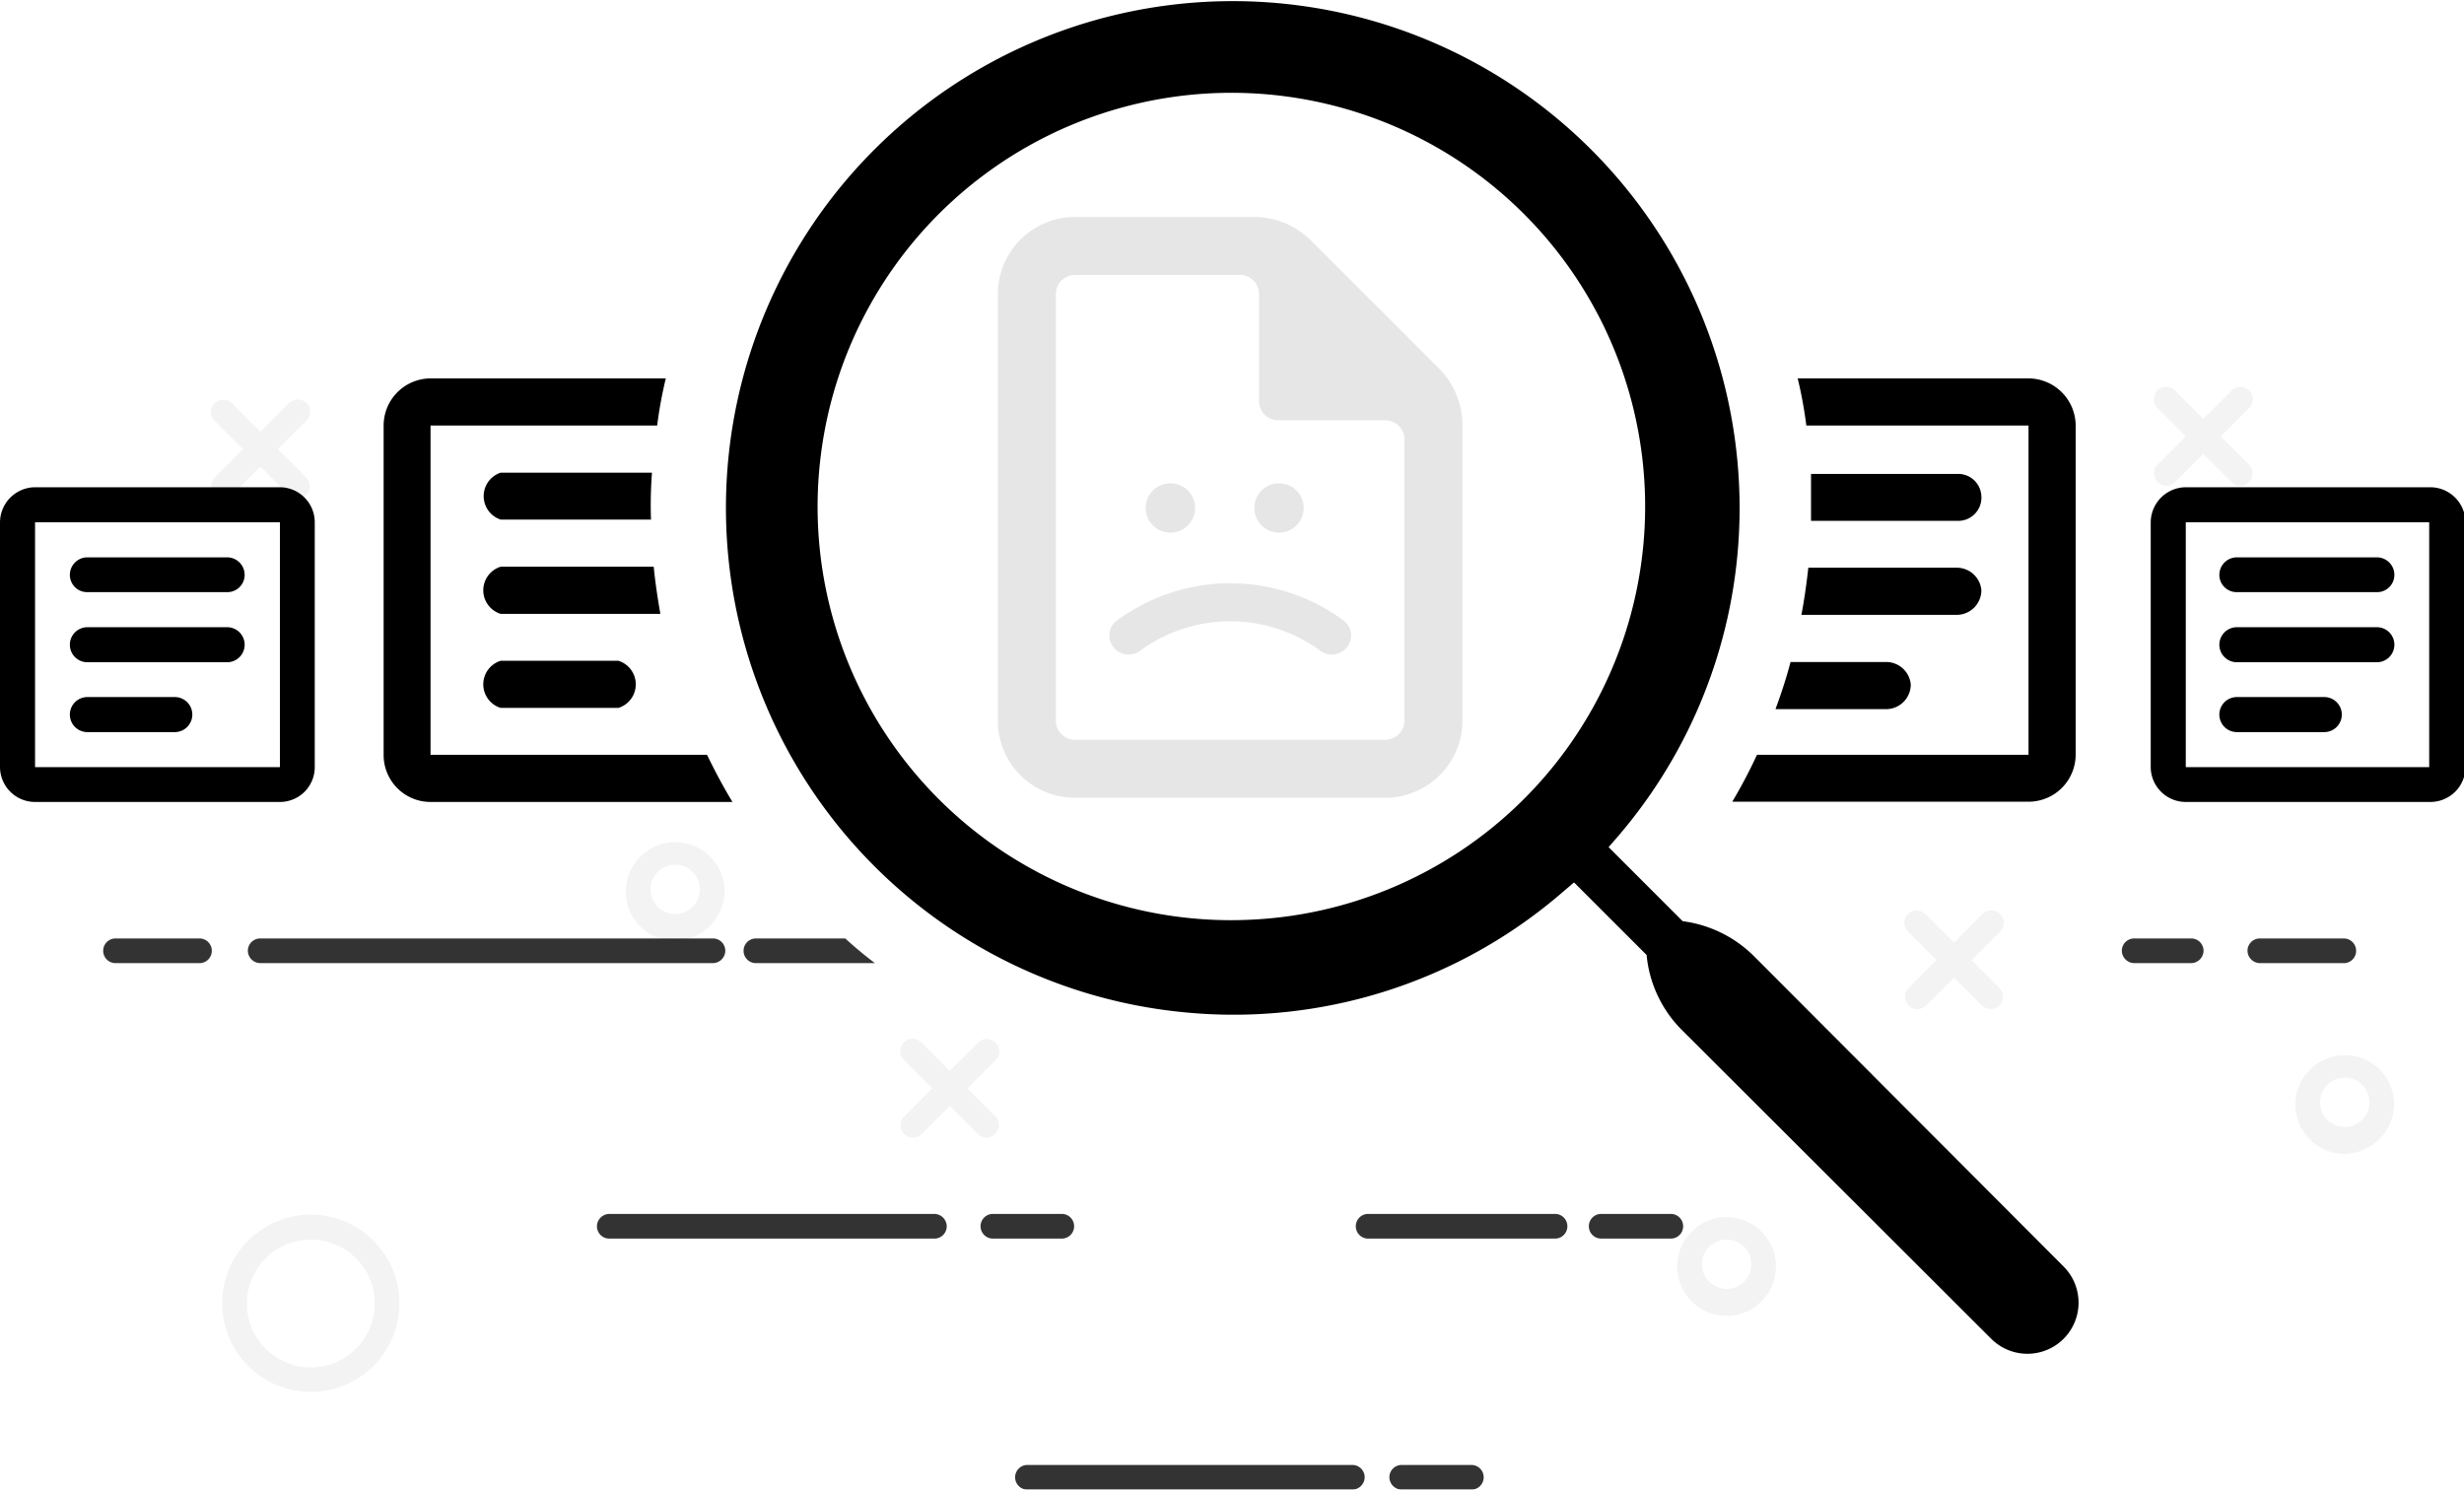 <svg id="Layer_1" data-name="Layer 1" xmlns="http://www.w3.org/2000/svg" viewBox="0 0 99.81 60.35">
  <defs>
    <style>
      .cls-1 {
        opacity: 0.8;
      }

      .cls-2 {
        opacity: 0.05;
      }

      .cls-3 {
        opacity: 0.1;
      }
    </style>
  </defs>
  <g class="cls-1">
    <path d="M939.35,549.44H921a.51.51,0,0,1-.5-.5.5.5,0,0,1,.5-.5h18.34a.5.5,0,0,1,.5.5A.51.51,0,0,1,939.35,549.44Z" transform="translate(-910.46 -510.42)"/>
    <path d="M948.31,560.6H935.14a.5.5,0,0,1-.5-.5.51.51,0,0,1,.5-.5h13.17a.51.51,0,0,1,.5.5A.5.5,0,0,1,948.31,560.6Z" transform="translate(-910.46 -510.42)"/>
    <path d="M965.24,570.77H952.08a.5.5,0,0,1-.5-.5.5.5,0,0,1,.5-.5h13.16a.5.5,0,0,1,.5.5A.51.51,0,0,1,965.24,570.77Z" transform="translate(-910.46 -510.42)"/>
    <path d="M978.14,560.6h-2.82a.5.5,0,0,1-.5-.5.5.5,0,0,1,.5-.5h2.82a.5.5,0,0,1,.5.5A.5.5,0,0,1,978.14,560.6Z" transform="translate(-910.46 -510.42)"/>
    <path d="M970.06,570.77h-2.82a.51.51,0,0,1-.5-.5.5.5,0,0,1,.5-.5h2.82a.5.5,0,0,1,.5.5A.5.5,0,0,1,970.06,570.77Z" transform="translate(-910.46 -510.42)"/>
    <path d="M973.45,560.6h-7.57a.5.5,0,0,1-.5-.5.5.5,0,0,1,.5-.5h7.57a.5.5,0,0,1,.5.5A.5.5,0,0,1,973.45,560.6Z" transform="translate(-910.46 -510.42)"/>
    <path d="M953.47,560.6h-2.79a.5.5,0,0,1-.5-.5.5.5,0,0,1,.5-.5h2.79a.5.5,0,0,1,.5.5A.5.5,0,0,1,953.47,560.6Z" transform="translate(-910.46 -510.42)"/>
    <path d="M945.9,549.44h-4.82a.5.5,0,0,1-.5-.5.5.5,0,0,1,.5-.5h3.62C945.08,548.79,945.48,549.12,945.9,549.44Z" transform="translate(-910.46 -510.42)"/>
    <path d="M918.54,549.44h-3.4a.5.5,0,0,1-.5-.5.5.5,0,0,1,.5-.5h3.4a.5.5,0,0,1,.5.5A.5.5,0,0,1,918.54,549.44Z" transform="translate(-910.46 -510.42)"/>
    <path d="M1005.44,549.44H1002a.51.51,0,0,1-.5-.5.5.5,0,0,1,.5-.5h3.4a.5.5,0,0,1,.5.5A.5.5,0,0,1,1005.44,549.44Z" transform="translate(-910.46 -510.42)"/>
    <path d="M999.22,549.44h-2.31a.51.51,0,0,1-.5-.5.5.5,0,0,1,.5-.5h2.31a.5.5,0,0,1,.5.5A.51.51,0,0,1,999.22,549.44Z" transform="translate(-910.46 -510.42)"/>
  </g>
  <g class="cls-2">
    <g>
      <path d="M991.1,551.3a.54.54,0,0,1-.35-.14l-3-3a.5.5,0,0,1,0-.71.5.5,0,0,1,.7,0l3,3a.51.51,0,0,1,0,.71A.54.54,0,0,1,991.1,551.3Z" transform="translate(-910.46 -510.42)"/>
      <path d="M988.12,551.3a.5.5,0,0,1-.35-.85l3-3a.5.5,0,0,1,.71.71l-3,3A.5.5,0,0,1,988.12,551.3Z" transform="translate(-910.46 -510.42)"/>
    </g>
    <g>
      <path d="M1001.2,530.1a.5.5,0,0,1-.35-.15l-3-3a.51.51,0,0,1,0-.71.5.5,0,0,1,.71,0l3,3a.51.51,0,0,1,0,.71A.51.51,0,0,1,1001.2,530.1Z" transform="translate(-910.46 -510.42)"/>
      <path d="M998.22,530.1a.51.51,0,0,1-.36-.15.51.51,0,0,1,0-.71l3-3a.5.5,0,0,1,.71,0,.51.51,0,0,1,0,.71l-3,3A.49.49,0,0,1,998.22,530.1Z" transform="translate(-910.46 -510.42)"/>
    </g>
    <g>
      <path d="M922.51,530.61a.51.51,0,0,1-.36-.15l-3-3a.48.48,0,0,1,0-.7.5.5,0,0,1,.71,0l3,3a.5.5,0,0,1,0,.71A.5.5,0,0,1,922.51,530.61Z" transform="translate(-910.46 -510.42)"/>
      <path d="M919.52,530.61a.49.49,0,0,1-.35-.15.5.5,0,0,1,0-.71l3-3a.5.5,0,0,1,.71,0,.48.48,0,0,1,0,.7l-3,3A.51.51,0,0,1,919.52,530.61Z" transform="translate(-910.46 -510.42)"/>
    </g>
    <g>
      <path d="M950.42,556.51a.5.5,0,0,1-.35-.15l-3-3a.5.5,0,1,1,.71-.71l3,3a.5.5,0,0,1,0,.7A.51.51,0,0,1,950.42,556.51Z" transform="translate(-910.46 -510.42)"/>
      <path d="M947.44,556.51a.51.51,0,0,1-.36-.15.5.5,0,0,1,0-.7l3-3a.5.5,0,0,1,.71.71l-3,3A.49.49,0,0,1,947.44,556.51Z" transform="translate(-910.46 -510.42)"/>
    </g>
    <path d="M923.06,566.81a3.59,3.59,0,1,1,3.58-3.58A3.59,3.59,0,0,1,923.06,566.81Zm0-6.17a2.59,2.59,0,1,0,2.58,2.59A2.59,2.59,0,0,0,923.06,560.64Z" transform="translate(-910.46 -510.42)"/>
    <path d="M980.4,563.73a2,2,0,1,1,2-2A2,2,0,0,1,980.4,563.73Zm0-3.09a1,1,0,1,0,1,1.05A1,1,0,0,0,980.4,560.64Z" transform="translate(-910.46 -510.42)"/>
    <path d="M1005.44,557.17a2,2,0,1,1,2-2A2.05,2.05,0,0,1,1005.44,557.17Zm0-3.09a1,1,0,1,0,1,1A1,1,0,0,0,1005.44,554.08Z" transform="translate(-910.46 -510.42)"/>
    <path d="M937.81,548.54a2,2,0,1,1,2-2A2.05,2.05,0,0,1,937.81,548.54Zm0-3.09a1,1,0,1,0,1,1A1,1,0,0,0,937.81,545.45Z" transform="translate(-910.46 -510.42)"/>
  </g>
  <g>
    <path d="M921.8,531.58v9.92h-9.92v-9.92h9.92m0-1.42h-9.92a1.43,1.43,0,0,0-1.42,1.42v9.92a1.42,1.42,0,0,0,1.42,1.41h9.92a1.41,1.41,0,0,0,1.41-1.41v-9.92a1.42,1.42,0,0,0-1.41-1.42Z" transform="translate(-910.46 -510.42)"/>
    <path d="M917.55,540.08H914a.71.71,0,0,1-.71-.71h0a.71.71,0,0,1,.71-.71h3.54a.71.71,0,0,1,.71.71h0A.71.71,0,0,1,917.55,540.08Zm2.12-2.83H914a.71.71,0,0,1-.71-.71h0a.71.71,0,0,1,.71-.71h5.66a.71.71,0,0,1,.71.71h0A.71.71,0,0,1,919.67,537.25Zm0-2.84H914a.7.7,0,0,1-.71-.7h0A.71.71,0,0,1,914,533h5.66a.71.71,0,0,1,.71.71h0A.7.7,0,0,1,919.67,534.41Z" transform="translate(-910.46 -510.42)"/>
  </g>
  <g>
    <path d="M940.13,542.91H927.88A1.9,1.9,0,0,1,926,541V527.66a1.91,1.91,0,0,1,1.9-1.91h9.53a17.36,17.36,0,0,0-.35,1.91h-9.18V541H939.1C939.42,541.66,939.76,542.3,940.13,542.91Z" transform="translate(-910.46 -510.42)"/>
    <path d="M935.51,537.19h-4.77a1,1,0,0,0,0,1.91h4.77a1,1,0,0,0,0-1.91Z" transform="translate(-910.46 -510.42)"/>
    <path d="M936.83,531.47h-6.09a1,1,0,0,1,0-1.9h6.13A17.16,17.16,0,0,0,936.83,531.47Z" transform="translate(-910.46 -510.42)"/>
    <path d="M937.21,535.29h-6.47a1,1,0,0,1,0-1.91h6.2C937,534,937.1,534.66,937.21,535.29Z" transform="translate(-910.46 -510.42)"/>
  </g>
  <g>
    <path d="M1008.86,531.58v9.92H999v-9.92h9.91m0-1.42H999a1.43,1.43,0,0,0-1.42,1.42v9.92a1.42,1.42,0,0,0,1.42,1.41h9.91a1.42,1.42,0,0,0,1.42-1.41v-9.92a1.43,1.43,0,0,0-1.42-1.42Z" transform="translate(-910.46 -510.42)"/>
    <path d="M1004.61,540.08h-3.54a.71.71,0,0,1-.71-.71h0a.71.71,0,0,1,.71-.71h3.54a.71.71,0,0,1,.71.71h0A.71.71,0,0,1,1004.61,540.08Zm2.13-2.83h-5.67a.71.71,0,0,1-.71-.71h0a.71.71,0,0,1,.71-.71h5.67a.71.71,0,0,1,.71.71h0A.71.71,0,0,1,1006.74,537.25Zm0-2.84h-5.67a.7.7,0,0,1-.71-.7h0a.71.71,0,0,1,.71-.71h5.67a.71.71,0,0,1,.71.71h0A.7.7,0,0,1,1006.74,534.41Z" transform="translate(-910.46 -510.42)"/>
  </g>
  <g>
    <path d="M994.54,527.66V541a1.91,1.91,0,0,1-1.91,1.9h-12a20.45,20.45,0,0,0,1-1.9h11V527.66h-9a17.8,17.8,0,0,0-.35-1.91h9.34A1.92,1.92,0,0,1,994.54,527.66Z" transform="translate(-910.46 -510.42)"/>
    <path d="M987.86,538.15a1,1,0,0,1-1,1h-4.48c.23-.62.44-1.26.61-1.91h3.87A1,1,0,0,1,987.86,538.15Z" transform="translate(-910.46 -510.42)"/>
    <path d="M990.72,534.33a1,1,0,0,1-1,1h-6.29c.12-.63.21-1.27.28-1.91h6A1,1,0,0,1,990.72,534.33Z" transform="translate(-910.46 -510.42)"/>
    <path d="M990.72,530.52a.94.94,0,0,1-1,1h-5.9c0-.63,0-1.27,0-1.9h5.93A.94.94,0,0,1,990.72,530.52Z" transform="translate(-910.46 -510.42)"/>
  </g>
  <path d="M994,561.68l-12.5-12.53a5,5,0,0,0-2.88-1.41l-3-3,.34-.39a20.42,20.42,0,0,0,4.88-15.23,20.53,20.53,0,1,0-22.32,22.32,20.36,20.36,0,0,0,15.23-4.87l.47-.4,2.94,2.94a4.94,4.94,0,0,0,1.44,3.05l12.52,12.5a2.07,2.07,0,1,0,2.93-2.93Zm-31.5-14.12a17.41,17.41,0,0,1-2.16.14,16.75,16.75,0,0,1-16.62-18.92,16.76,16.76,0,1,1,18.78,18.78Z" transform="translate(-910.46 -510.42)"/>
  <g class="cls-3">
    <path d="M961.29,519.21H954a3.13,3.13,0,0,0-3.12,3.13v17.28a3.12,3.12,0,0,0,3.12,3.12h12.57a3.13,3.13,0,0,0,3.13-3.12v-12a3.27,3.27,0,0,0-1-2.32l-5.14-5.14A3.29,3.29,0,0,0,961.29,519.21Zm5.29,21.18H954a.77.77,0,0,1-.77-.77V522.34a.77.77,0,0,1,.77-.78h6.69a.77.77,0,0,1,.77.78v4.33a.78.78,0,0,0,.78.78h4.33a.77.77,0,0,1,.78.77v11.4A.78.78,0,0,1,966.58,540.39Z" transform="translate(-910.46 -510.42)"/>
  </g>
  <g class="cls-3">
    <path d="M965.19,536.11a.78.78,0,0,1-1.25.67,6.18,6.18,0,0,0-7.29,0,.78.78,0,0,1-1.25-.67.72.72,0,0,1,.29-.54,7.74,7.74,0,0,1,9.21,0A.75.75,0,0,1,965.19,536.11Z" transform="translate(-910.46 -510.42)"/>
    <path d="M958.87,531a1,1,0,1,1-1-1A1,1,0,0,1,958.87,531Z" transform="translate(-910.46 -510.42)"/>
    <path d="M963.27,531a1,1,0,1,1-1-1A1,1,0,0,1,963.27,531Z" transform="translate(-910.46 -510.42)"/>
  </g>
</svg>
